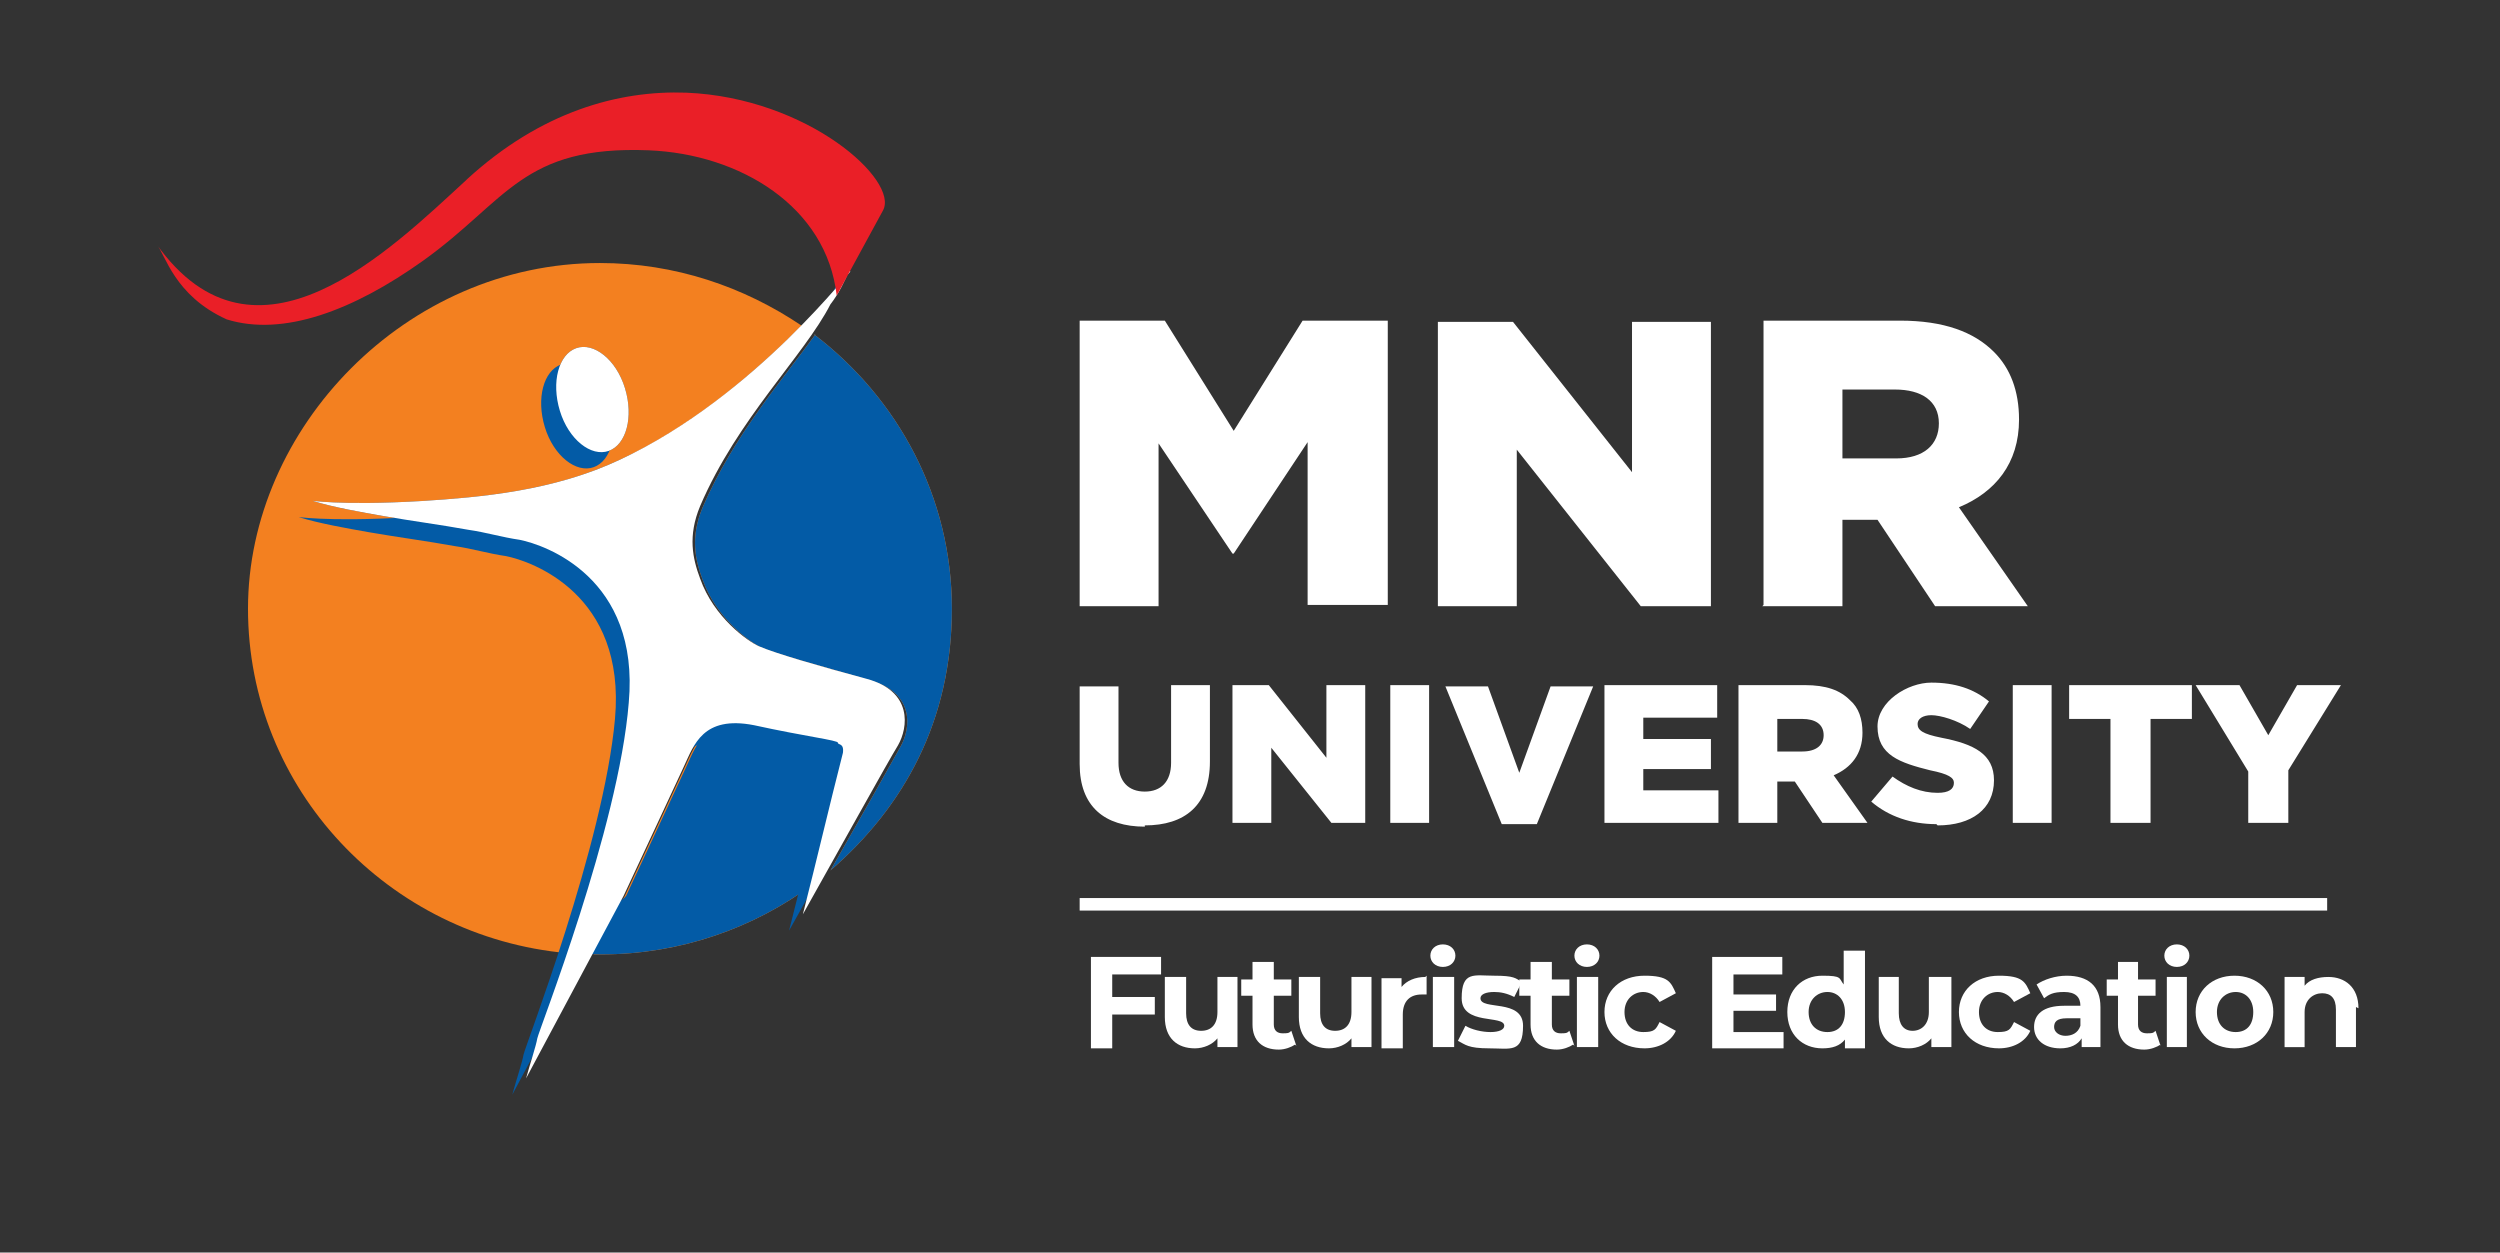 <?xml version="1.0" encoding="UTF-8"?>
<svg id="Layer_1" xmlns="http://www.w3.org/2000/svg" version="1.1" viewBox="0 0 199.6 100">
  <rect x="0" y="0" width="199.6" height="100" fill="#333333" stroke="none"/>
  <!-- Generator: Adobe Illustrator 29.7.0, SVG Export Plug-In . SVG Version: 2.1.1 Build 23)  -->
  <defs>
    <style>
      .st0 {
        fill: #f38020;
      }

      .st0, .st1, .st2, .st3 {
        fill-rule: evenodd;
      }

      .st1, .st4 {
        fill: #fff;
      }

      .st2 {
        fill: #ea1f27;
      }

      .st3 {
        fill: #035ba6;
      }
    </style>
  </defs>
  <path class="st4" d="M147.1,36.6v-5.5h4.2c2.1,0,3.5.9,3.5,2.7h0c0,1.7-1.2,2.8-3.4,2.8h-4.2ZM140.7,48.4h6.4v-6.9h2.8l4.6,6.9h7.4l-5.5-7.9c2.9-1.2,4.8-3.5,4.8-7h0c0-2.3-.7-4.1-2-5.4-1.6-1.6-4-2.5-7.5-2.5h-10.9v22.7h0ZM114.8,48.4h6.3v-12.5l9.9,12.5h5.6v-22.7h-6.3v12l-9.5-12h-6v22.7h0ZM86.2,48.4h6.3v-13l5.9,8.8h.1l5.9-8.9v13h6.4v-22.7h-6.8l-5.5,8.8-5.5-8.8h-6.8v22.7h0Z"/>
  <path class="st4" d="M179.6,65.7h3.1v-4.2l4.2-6.8h-3.5l-2.3,4-2.3-4h-3.5l4.2,6.9v4.1h0ZM168.6,65.7h3.1v-8.3h3.3v-2.7h-9.8v2.7h3.3v8.3h0ZM160.7,65.7h3.1v-11h-3.1v11ZM154.7,65.9c2.7,0,4.5-1.3,4.5-3.6h0c0-2.1-1.6-2.9-4.2-3.4-1.5-.3-1.9-.6-1.9-1.1h0c0-.4.4-.7,1.1-.7s2.1.4,3.1,1.1l1.5-2.2c-1.2-1-2.7-1.5-4.6-1.5s-4.3,1.5-4.3,3.5h0c0,2.3,1.8,2.9,4.2,3.5,1.5.3,1.9.6,1.9,1h0c0,.5-.4.8-1.3.8-1.3,0-2.5-.5-3.6-1.3l-1.7,2c1.4,1.2,3.2,1.8,5.2,1.8M141.9,60v-2.6h2c1,0,1.7.4,1.7,1.3h0c0,.8-.6,1.3-1.7,1.3h-2,0ZM138.8,65.7h3.1v-3.3h1.4l2.2,3.3h3.6l-2.7-3.8c1.4-.6,2.3-1.7,2.3-3.4h0c0-1.1-.3-2-1-2.6-.8-.8-1.9-1.2-3.6-1.2h-5.3v11h0ZM128.2,65.7h9v-2.6h-6v-1.7h5.4v-2.4h-5.4v-1.7h5.9v-2.6h-9v11h0ZM119.8,65.8h2.9l4.5-11h-3.4l-2.5,6.9-2.5-6.9h-3.4l4.5,11h0ZM111,65.7h3.1v-11h-3.1v11ZM98.4,65.7h3.1v-6l4.8,6h2.7v-11h-3.1v5.8l-4.6-5.8h-2.9s0,11,0,11ZM91.4,65.9c3.2,0,5.2-1.6,5.2-5.1v-6.1h-3.1v6.2c0,1.5-.8,2.3-2.1,2.3s-2.1-.8-2.1-2.3v-6.1h-3.1v6.2c0,3.4,2,5,5.2,5"/>
  <path class="st0" d="M64.9,70.6c-4.7,3.5-10.6,5.6-16.9,5.6h-.6l2.5-4.7c1.6-3.4,4-8.6,4.8-10.3.8-1.7,1.5-4.1,5.6-3.3,4.1.9,6.7,1.2,6.7,1.4,0,.1.5,0,.4.8-.9,3.5-1.7,7-2.6,10.4M65,26.7c6.7,5.1,11,13,11,21.9s-3.8,15.8-9.7,20.9c2.4-4.2,5-8.8,5.6-9.9.8-1.4,1.2-4.3-2.5-5.3-3.7-1.1-7.2-2-8.6-2.6-.9-.4-3.6-2.3-4.7-5.4-.6-1.6-1-3.4,0-5.8,2.5-5.8,6.4-10.2,9-13.8M47.9,21c6,0,11.5,1.9,16.1,5-3.3,3.3-8.4,7.9-14.5,10.7-5.3,2.5-11.1,3-15.8,3.3-6.8.4-9.1-.1-8.7,0,1.6.5,3.9.9,5.6,1.2,2.3.4,4.6.7,6.8,1.1,1.4.2,2.7.6,4.1.8,2,.4,9.6,3,8.7,13-.5,6-3,14.2-4.9,20-14.3-1.3-25.5-13.1-25.5-27.5s12.6-27.6,28.1-27.6M46,27.8c1.4-.5,3.2.9,3.9,3.2s.1,4.5-1.3,5-3.2-.9-3.9-3.2c-.7-2.3-.1-4.5,1.3-5"/>
  <path class="st3" d="M64.9,70.6c-4.7,3.5-10.6,5.6-16.9,5.6s1.4-3.7,2-4.7c1.6-3.4,4-8.6,4.8-10.3.8-1.7,1.5-4.1,5.6-3.3,4.1.9,6.7,1.2,6.7,1.4,0,.1.5,0,.4.8-.9,3.5-1.7,7-2.6,10.4M65,26.7c6.7,5.1,11,13,11,21.9s-3.8,15.8-9.7,20.9c2.4-4.2,5-8.8,5.6-9.9.8-1.4,1.2-4.3-2.5-5.3-3.7-1.1-7.2-2-8.6-2.6-.9-.4-3.6-2.3-4.7-5.4-.6-1.6-1-3.4,0-5.8,2.5-5.8,6.4-10.2,9-13.8"/>
  <path class="st3" d="M66.8,23c.3-.6-7.5,9.9-18.4,15-5.3,2.5-11.1,3-15.8,3.3-6.8.4-9.1-.1-8.7,0,1.6.5,3.9.9,5.6,1.2,2.3.4,4.6.7,6.8,1.1,1.4.2,2.7.6,4.1.8,2,.4,9.6,3,8.7,13s-7.2,26.2-7.3,26.8-.6,2.1-.9,3.2c2.6-4.9,5.2-9.7,7.8-14.6,1.6-3.4,4-8.6,4.8-10.3.8-1.7,1.5-4.1,5.6-3.3,4.1.9,6.7,1.2,6.7,1.4s.5,0,.4.8c-1.1,4.3-2.1,8.6-3.2,12.9,2.7-4.8,6.8-12.2,7.6-13.5.8-1.4,1.2-4.3-2.5-5.3s-7.2-2-8.6-2.6c-.9-.4-3.6-2.3-4.7-5.4-.6-1.6-1-3.4,0-5.8,3-7,8.2-12,10.4-16.1.7-.9,1.1-1.8,1.5-2.7M44.8,29.1c1.4-.5,3.2.9,3.9,3.2.7,2.3.1,4.5-1.3,5s-3.2-.9-3.9-3.2c-.7-2.3-.1-4.5,1.3-5"/>
  <path class="st1" d="M67.9,21.7c.3-.6-7.5,9.9-18.4,15-5.3,2.5-11.1,3-15.8,3.3-6.8.4-9.1-.1-8.7,0,1.6.5,3.9.9,5.6,1.2,2.3.4,4.6.7,6.8,1.1,1.4.2,2.7.6,4.1.8,2,.4,9.6,3,8.7,13-.8,10-7.2,26.2-7.3,26.8s-.6,2.1-.9,3.2c2.6-4.9,5.2-9.7,7.8-14.6,1.6-3.4,4-8.6,4.8-10.3s1.5-4.1,5.6-3.3c4.1.9,6.7,1.2,6.7,1.4s.5,0,.4.8c-1.1,4.3-2.1,8.6-3.2,12.9,2.7-4.8,6.8-12.2,7.6-13.5.8-1.4,1.2-4.3-2.5-5.3s-7.2-2-8.6-2.6c-.9-.4-3.6-2.3-4.7-5.4-.6-1.6-1-3.4,0-5.8,3-7,8.3-12,10.4-16.1.7-.9,1.1-1.8,1.5-2.7M46,27.8c1.4-.5,3.2.9,3.9,3.2s.1,4.5-1.3,5-3.2-.9-3.9-3.2c-.7-2.3-.1-4.5,1.3-5"/>
  <path class="st2" d="M37.2,14.4c-6.1,5.6-16.8,16.2-24.7,5.1.7.8,1.4,4.1,5.6,6,4.5,1.4,10.1-.7,15.7-4.7,6.7-4.8,7.9-9.2,18-8.8,7.3.3,14.2,4.5,15,11.6l3.7-6.8c1.3-2.4-6-9-15.7-9.4-5.4-.2-11.6,1.5-17.5,6.9"/>
  <g>
    <path class="st4" d="M88.8,77.7v1.9h3.4v1.4h-3.4v2.7h-1.7v-7.3h5.6v1.4h-3.9Z"/>
    <path class="st4" d="M98.8,78v5.6h-1.6v-.7c-.4.5-1.1.8-1.8.8-1.4,0-2.4-.8-2.4-2.5v-3.2h1.7v2.9c0,.9.4,1.4,1.2,1.4s1.3-.5,1.3-1.5v-2.8h1.7,0Z"/>
    <path class="st4" d="M103.4,83.4c-.3.2-.8.4-1.3.4-1.3,0-2.1-.7-2.1-2v-2.3h-.9v-1.3h.9v-1.4h1.7v1.4h1.4v1.3h-1.4v2.3c0,.5.3.7.7.7s.5,0,.7-.2l.4,1.2h0Z"/>
    <path class="st4" d="M109.5,78v5.6h-1.6v-.7c-.4.5-1.1.8-1.8.8-1.4,0-2.4-.8-2.4-2.5v-3.2h1.7v2.9c0,.9.4,1.4,1.2,1.4s1.3-.5,1.3-1.5v-2.8h1.7,0Z"/>
    <path class="st4" d="M113.9,77.9v1.5c-.1,0-.2,0-.4,0-.9,0-1.5.5-1.5,1.6v2.7h-1.7v-5.6h1.6v.7c.4-.5,1.1-.8,1.9-.8h0Z"/>
    <path class="st4" d="M114.2,76.3c0-.5.4-.9,1-.9s1,.4,1,.9-.4.9-1,.9-1-.4-1-.9ZM114.4,78h1.7v5.6h-1.7v-5.6Z"/>
    <path class="st4" d="M116.4,83.1l.6-1.2c.5.3,1.3.5,2,.5s1.1-.2,1.1-.5c0-.9-3.4,0-3.4-2.2s1-1.8,2.6-1.8,1.7.2,2.2.5l-.6,1.2c-.6-.3-1.1-.4-1.6-.4-.7,0-1.1.2-1.1.5,0,1,3.4,0,3.4,2.2s-1,1.8-2.7,1.8-1.9-.3-2.5-.6h0Z"/>
    <path class="st4" d="M125.6,83.4c-.3.2-.8.4-1.3.4-1.3,0-2.1-.7-2.1-2v-2.3h-.9v-1.3h.9v-1.4h1.7v1.4h1.4v1.3h-1.4v2.3c0,.5.3.7.7.7s.5,0,.7-.2l.4,1.2h0Z"/>
    <path class="st4" d="M125.7,76.3c0-.5.4-.9,1-.9s1,.4,1,.9-.4.9-1,.9-1-.4-1-.9ZM125.9,78h1.7v5.6h-1.7v-5.6Z"/>
    <path class="st4" d="M128.1,80.8c0-1.7,1.3-2.9,3.2-2.9s2.1.5,2.5,1.4l-1.3.7c-.3-.5-.8-.8-1.3-.8-.8,0-1.5.6-1.5,1.6s.6,1.6,1.5,1.6,1-.2,1.3-.8l1.3.7c-.4.9-1.4,1.4-2.5,1.4-1.9,0-3.2-1.2-3.2-2.9Z"/>
    <path class="st4" d="M142.4,82.3v1.4h-5.7v-7.3h5.6v1.4h-3.9v1.6h3.4v1.3h-3.4v1.7s4,0,4,0Z"/>
    <path class="st4" d="M148.9,75.9v7.8h-1.6v-.7c-.4.5-1,.7-1.8.7-1.6,0-2.8-1.1-2.8-2.9s1.2-2.9,2.8-2.9,1.3.2,1.7.7v-2.7h1.6,0ZM147.3,80.8c0-1-.6-1.6-1.4-1.6s-1.5.6-1.5,1.6.6,1.6,1.5,1.6,1.4-.6,1.4-1.6Z"/>
    <path class="st4" d="M155.8,78v5.6h-1.6v-.7c-.4.5-1.1.8-1.8.8-1.4,0-2.4-.8-2.4-2.5v-3.2h1.6v2.9c0,.9.4,1.4,1.1,1.4s1.3-.5,1.3-1.5v-2.8h1.6,0Z"/>
    <path class="st4" d="M156.4,80.8c0-1.7,1.3-2.9,3.2-2.9s2.1.5,2.5,1.4l-1.3.7c-.3-.5-.8-.8-1.3-.8-.8,0-1.5.6-1.5,1.6s.6,1.6,1.5,1.6,1-.2,1.3-.8l1.3.7c-.4.9-1.4,1.4-2.5,1.4-1.9,0-3.2-1.2-3.2-2.9Z"/>
    <path class="st4" d="M167.7,80.4v3.2h-1.5v-.7c-.3.5-.9.8-1.7.8-1.3,0-2.1-.7-2.1-1.7s.7-1.7,2.4-1.7h1.3c0-.7-.4-1.1-1.3-1.1s-1.2.2-1.6.5l-.6-1.1c.6-.4,1.5-.7,2.4-.7,1.7,0,2.7.8,2.7,2.5h0ZM166.1,81.9v-.6h-1.1c-.8,0-1,.3-1,.7s.4.7.9.7,1-.2,1.2-.8Z"/>
    <path class="st4" d="M172.5,83.4c-.3.2-.8.4-1.3.4-1.3,0-2.1-.7-2.1-2v-2.3h-.9v-1.3h.9v-1.4h1.6v1.4h1.4v1.3h-1.4v2.3c0,.5.3.7.7.7s.5,0,.7-.2l.4,1.2h0Z"/>
    <path class="st4" d="M172.8,76.3c0-.5.4-.9,1-.9s1,.4,1,.9-.4.9-1,.9-1-.4-1-.9ZM173,78h1.6v5.6h-1.6v-5.6Z"/>
    <path class="st4" d="M175.3,80.8c0-1.7,1.3-2.9,3.1-2.9s3.1,1.2,3.1,2.9-1.3,2.9-3.1,2.9-3.1-1.2-3.1-2.9ZM179.9,80.8c0-1-.6-1.6-1.4-1.6s-1.5.6-1.5,1.6.6,1.6,1.5,1.6,1.4-.6,1.4-1.6Z"/>
    <path class="st4" d="M188.1,80.4v3.2h-1.6v-3c0-.9-.4-1.3-1.1-1.3s-1.4.5-1.4,1.5v2.8h-1.6v-5.6h1.6v.7c.4-.5,1.1-.7,1.9-.7,1.3,0,2.4.8,2.4,2.5h0Z"/>
  </g>
  <rect class="st4" x="86.2" y="71.7" width="99.6" height="1"/>
</svg>